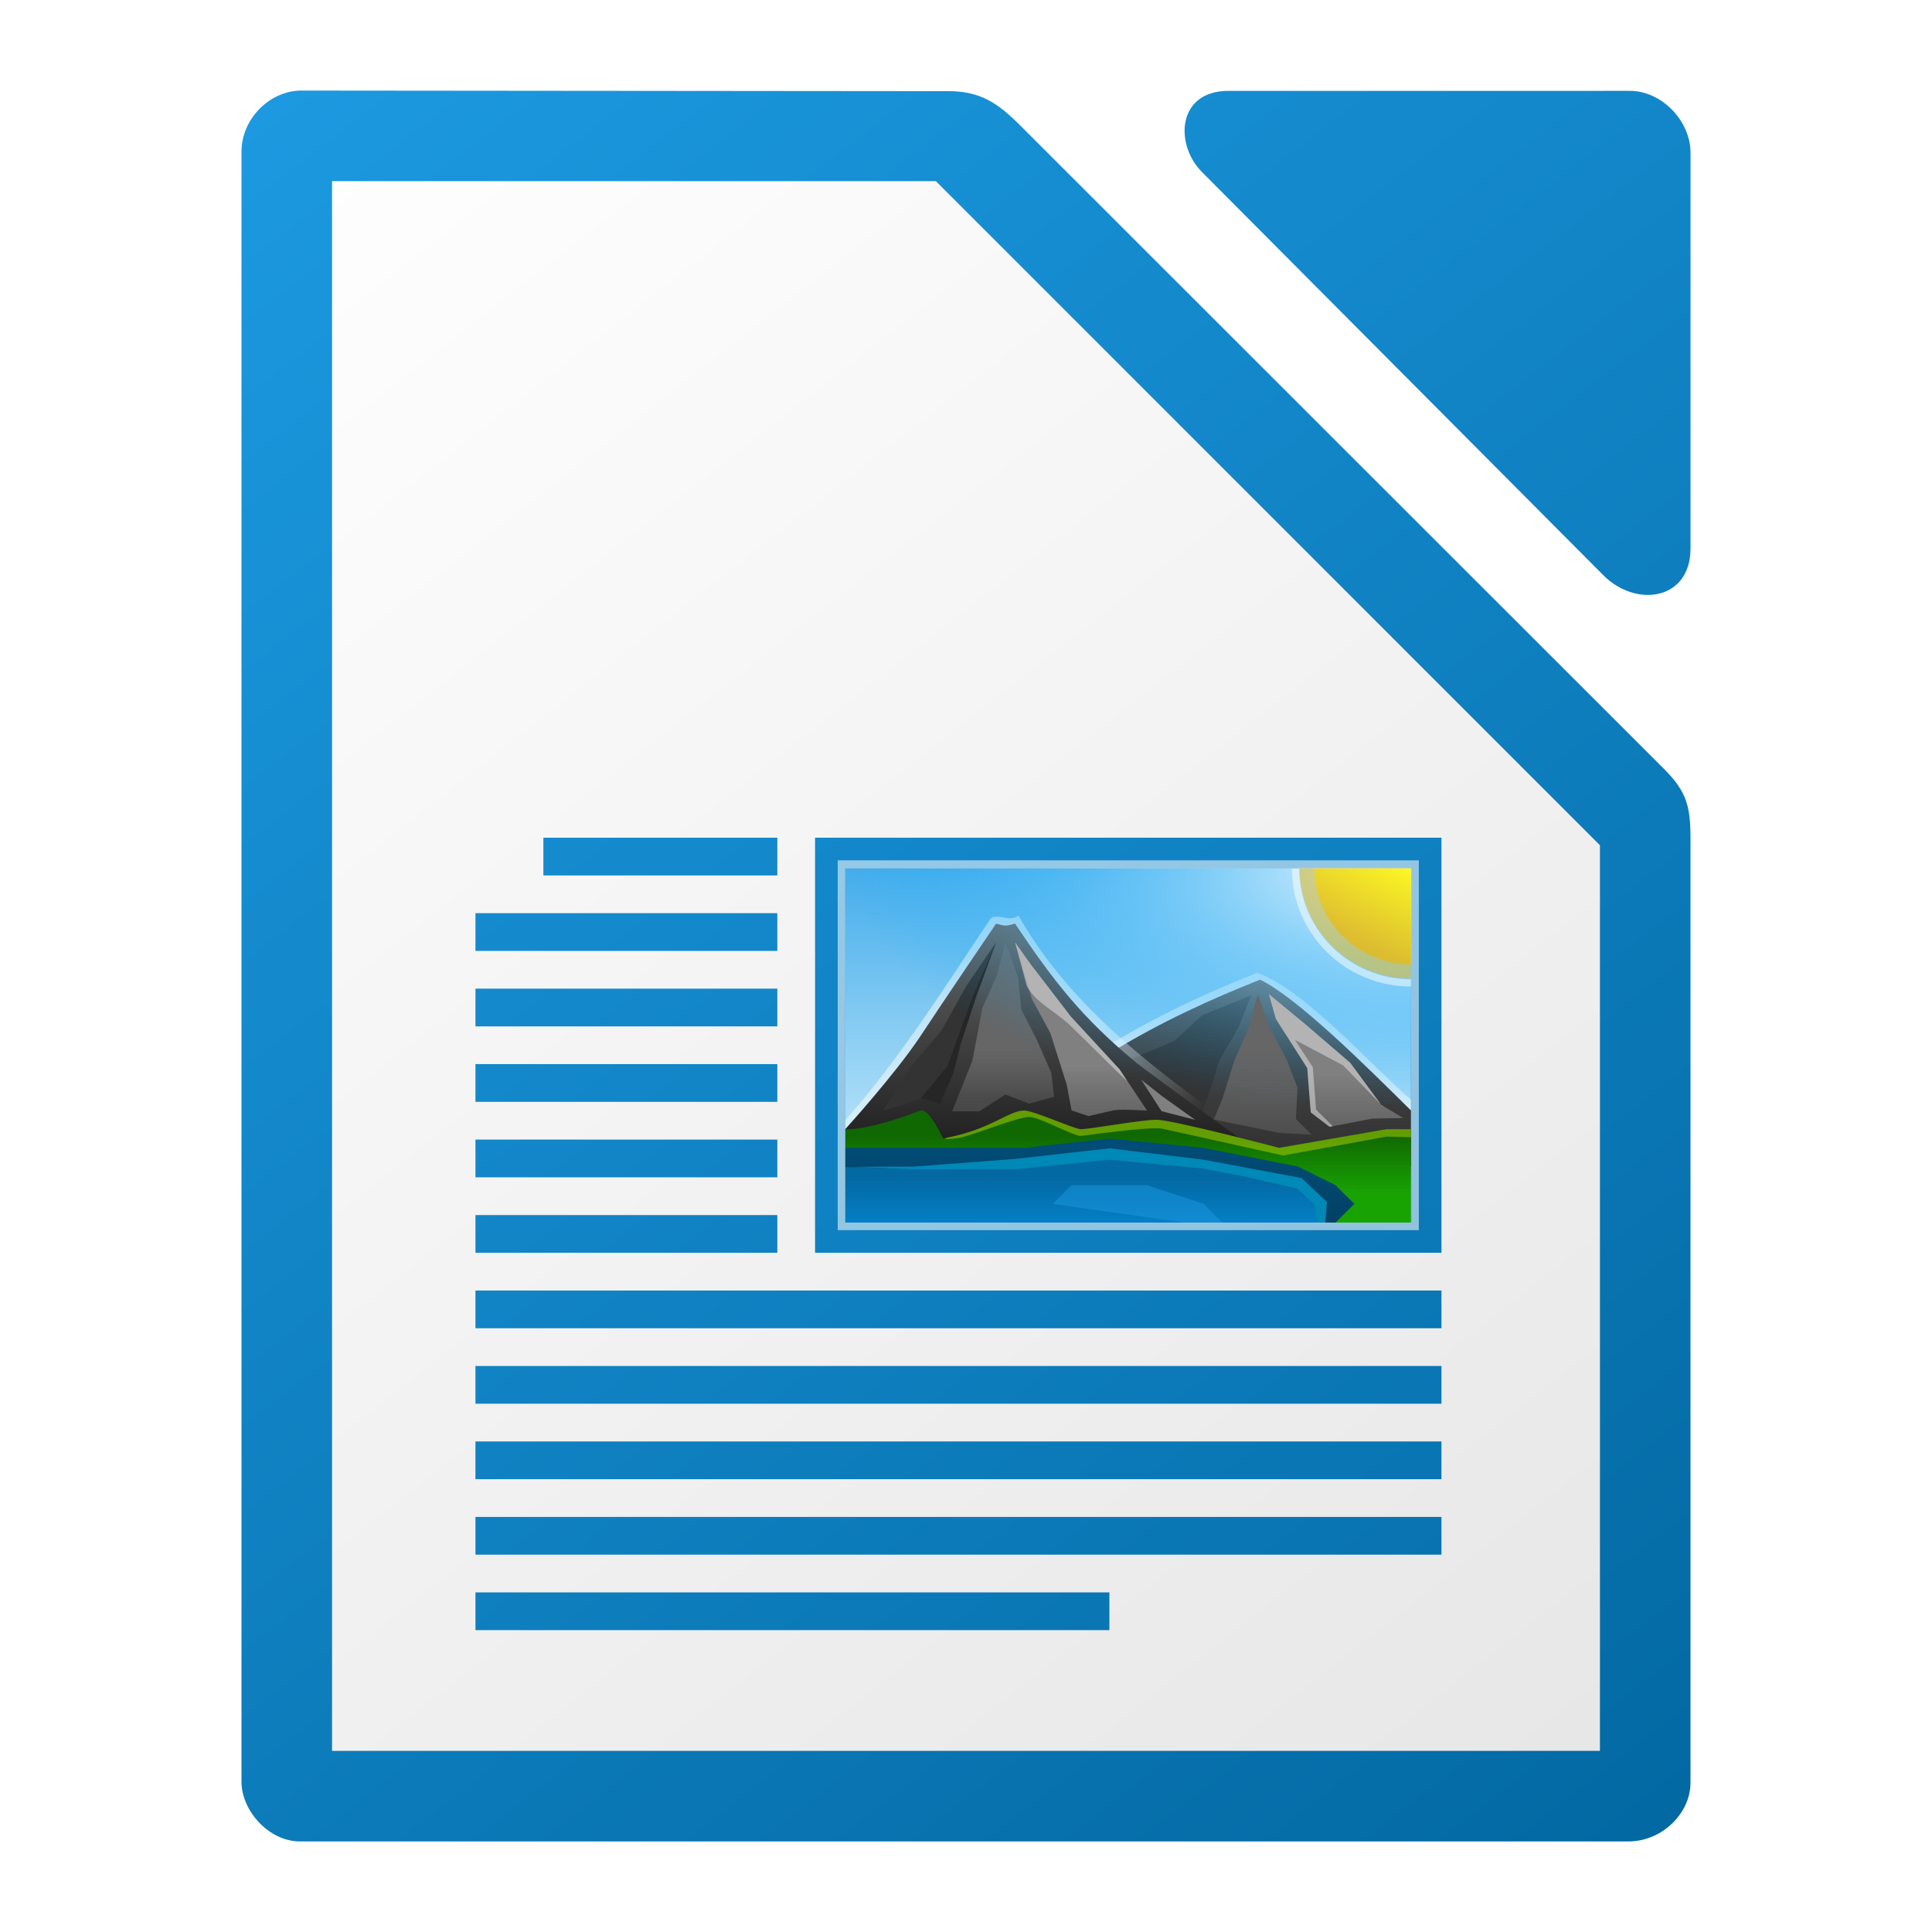 <svg viewBox="0 0 512 512" xmlns="http://www.w3.org/2000/svg" xmlns:xlink="http://www.w3.org/1999/xlink"><linearGradient id="a"><stop offset="0" stop-color="#0369a3"/><stop offset="1" stop-color="#1c99e0"/></linearGradient><linearGradient id="b" gradientTransform="matrix(19.368 0 0 15.639 -2800.195 8902.558)" gradientUnits="userSpaceOnUse" x2="0" y1="-581.638" y2="-577.573"><stop offset="0" stop-color="#44adeb"/><stop offset="1" stop-color="#aadcf7"/></linearGradient><linearGradient id="c" gradientTransform="matrix(-17.491 0 0 15.847 7686.168 -18788.108)" gradientUnits="userSpaceOnUse" x2="0" y1="1173" y2="1178"><stop offset="0" stop-color="#666"/><stop offset="1" stop-color="#333"/></linearGradient><linearGradient id="d" gradientTransform="matrix(1.973 0 0 1.955 884.546 2931.357)" gradientUnits="userSpaceOnUse" x1="346.696" x2="361.368" y1="-1576.519" y2="-1566.796"><stop offset="0" stop-color="#fff"/><stop offset="1" stop-color="#fff" stop-opacity="0"/></linearGradient><linearGradient id="e" gradientTransform="matrix(17.491 0 0 15.847 -4532.243 -18783.221)" gradientUnits="userSpaceOnUse" x2="0" y1="1173.911" y2="1178"><stop offset="0" stop-color="#666"/><stop offset="1" stop-color="#1a1a1a"/></linearGradient><linearGradient id="f" gradientTransform="matrix(1.973 0 0 1.955 884.546 2931.357)" gradientUnits="userSpaceOnUse" x2="0" y1="-1554.465" y2="-1562.367"><stop offset="0" stop-color="#18a303"/><stop offset="1" stop-color="#106802"/></linearGradient><linearGradient id="g" gradientTransform="matrix(17.491 0 0 15.847 -4532.243 -18763.476)" gradientUnits="userSpaceOnUse" x2="0" y1="1173" y2="1178"><stop offset="0" stop-color="#0369a3"/><stop offset="1" stop-color="#023f62"/></linearGradient><linearGradient id="h" gradientTransform="matrix(1.973 0 0 1.955 -134.484 -129.328)" gradientUnits="userSpaceOnUse" x2="0" xlink:href="#i" y1="-8.721" y2="-1.764"/><linearGradient id="i"><stop offset="0" stop-color="#666"/><stop offset="1" stop-color="#666" stop-opacity=".5"/></linearGradient><radialGradient id="j" cx="-1535.304" cy="-842.908" gradientTransform="matrix(0 6.482 14.962 0 14263.987 9757.383)" gradientUnits="userSpaceOnUse" r="10"><stop offset="0" stop-color="#fff"/><stop offset="1" stop-color="#00a8ff" stop-opacity="0"/></radialGradient><linearGradient id="k" gradientTransform="matrix(1.973 0 0 1.955 -134.484 -129.328)" gradientUnits="userSpaceOnUse" x2="0" xlink:href="#i" y1="-8.721" y2="2.989"/><linearGradient id="l" gradientTransform="matrix(1.973 0 0 1.955 -134.484 -129.328)" gradientUnits="userSpaceOnUse" x2="0" xlink:href="#m" y1="-6.308" y2="-.088"/><linearGradient id="m"><stop offset="0" stop-color="#808080"/><stop offset="1" stop-color="#666"/></linearGradient><linearGradient id="n" gradientTransform="matrix(1.973 0 0 1.955 -134.484 -129.328)" gradientUnits="userSpaceOnUse" x2="0" xlink:href="#m" y1="-5.058" y2="1.412"/><linearGradient id="o" gradientTransform="matrix(1.973 0 0 1.955 884.546 2931.357)" gradientUnits="userSpaceOnUse" x2="0" y1="-1556.638" y2="-1550.512"><stop offset="0" stop-color="#0369a3"/><stop offset="1" stop-color="#047fc6"/></linearGradient><linearGradient id="p" gradientTransform="matrix(0 3.351 -5.471 0 7668.256 -1672.148)" gradientUnits="userSpaceOnUse" x1="445.695" x2="441.388" y1="1103.578" y2="1099.82"><stop offset="0" stop-color="#e9b913"/><stop offset="1" stop-color="#ff0"/></linearGradient><linearGradient id="q" gradientUnits="userSpaceOnUse" x1="432" x2="80" xlink:href="#a" y1="528" y2="64"/><linearGradient id="r" gradientUnits="userSpaceOnUse" x1="434" x2="74" y1="482" y2="22"><stop offset="0" stop-color="#e6e6e6"/><stop offset="1" stop-color="#fff"/></linearGradient><linearGradient id="s" gradientTransform="matrix(2.008 0 0 2.019 126.983 2846.179)" gradientUnits="userSpaceOnUse" x1="151.894" x2="-24.891" xlink:href="#a" y1="-1168.556" y2="-1398.881"/><path d="m79.861 24c-8.266 0-15.867 7.366-15.867 16.242v431.9c0 7.735 7.243 15.857 15.514 15.857h351.99c9.254 0 16.5-7.739 16.5-15.488v-250.383c0-8.449-1.024-12.365-7-18.338l-170.656-170.572c-5.976-5.971-10.548-9.051-19-9.059zm245.695.078c-13.677-0-14.277 14.227-7.045 21.492v.002l106.385 106.867c8.68 8.715 23.109 6.648 23.109-7.098v-104.871c0-8.455-7.654-16.393-16.064-16.393z" fill="url(#s)" stroke-width="15.997"/><path d="m88 48v416h336v-240l-176-176z" fill="url(#r)"/><path d="m144 222v10h62v-10zm72 0v110h166v-110zm-90 20v10h80v-10zm0 20v10h80v-10zm0 20v10h80v-10zm0 20v10h80v-10zm0 20v10h80v-10zm0 20v10h256v-10zm0 20v10h256v-10zm0 20v10h256v-10zm0 20v10h256v-10zm0 20v10h168v-10z" fill="url(#q)"/><g transform="translate(-1278 424)"><path d="m1502-193.84h149.925v93.836h-149.925z" fill="url(#b)"/><path d="m1611.177-166.201c-29.719 11.745-58.747 27.799-78.474 53.271 40.397 0 78.817-1.931 119.216-1.931l.01-17.678c-9.998-8.594-28.411-29.39-40.748-33.664z" fill="#fff" opacity=".5"/><path d="m1611.946-164.383c9.994 4.952 27.361 22.198 39.973 34.666v14.857h-114.937c19.993-24.763 49.976-39.62 74.963-49.524z" fill="url(#c)"/><path d="m1575.246-135.599.874-6.993 13.124-5.564 7.378-6.832 12.98-5.216-3.387 8.449-5.062 8.781-3.01 9.546-2.083 5.499-20.816-7.671z" fill="#333"/><path d="m1540.345-180.316c-12.724 18.998-23.396 36.195-38.343 53.201l.138 13.753c33.102 0 87.771.43 120.875.43-27.73-19.95-57.948-38.277-75.148-68.481-2.367 2.088-5.997-1.017-7.52 1.095z" fill="url(#d)" opacity=".5"/><path d="m1579.462-142.097c-14.959-12.3-22.489-22.286-32.483-37.143-2.92.874-2.809.542-4.995 0 0 0-13.371 19.686-19.989 29.715-6.62 10.029-19.993 24.761-19.993 24.761v9.904h114.937s-27.46-19.655-37.475-27.238z" fill="url(#e)"/><path d="m1651.925-124.765h-6.443l-28.539 4.952s-28.202-7.429-32.445-7.429c-4.168 0-17.529 2.475-20.029 2.475-1.752 0-12.493-4.952-15.032-4.952-4.19 0-9.019 5.259-21.512 7.429 0 0-3.59-7.894-5.932-7.429-14.992 5.728-19.993 4.952-19.993 4.952v24.761h149.919v-24.761z" fill="url(#f)"/><path d="m1502-119.811v19.807h129.936l4.999-4.952-4.997-4.954-9.994-4.954-24.986-4.952-24.986-2.479-22.489 2.477h-29.985-17.49z" fill="url(#g)"/><path d="m1511.998-129.717 7.121-11.327 8.437-9.9 6.445-11.632 7.981-11.716-5.417 14.795-3.965 12.189-1.919 7.689-3.582 8.191c-1.44-1.042-3.263-1.081-4.906-1.609l-4.691 1.822-5.508 1.497z" fill="#333"/><path d="m1530.328-129.498 5.376-13.45 2.624-13.88 3.788-8.568 2.367-8.895 3.283 9.149.931 8.738 3.973 7.786 3.939 8.944.736 6.314-6.614 1.843-6.285-2.43-6.948 4.467h-7.169z" fill="url(#h)"/><path d="m1594.742-127.232-8.755-6.252-5.591-4.418 5.433 8.383 8.917 2.287z" fill="#808080"/><path d="m1651.925-131.283v-62.557l-149.925-.16v62.718z" fill="url(#j)"/><path d="m1651.925-164.676a29.59 29.324 0 0 1 -29.59-29.324h29.59z" fill="#e9b913" opacity=".5"/><path d="m1602.075-133.196 3.089-9.857 3.792-8.568 2.367-8.891 3.283 9.149 4.214 7.808 3.038 7.784-.434 8.324 4.17 4.15-8.589-.461-17.334-3.552 2.407-5.884z" fill="url(#k)"/><path d="m1581.961-129.717-7.279-10.928-12.901-13.944-10.672-13.909-4.129-5.79 4.474 15.033 4.904 9.012 4.352 13.77 1.262 6.756 4.494 1.492 6.865-1.578c2.884-.283 5.766.049 8.633.084z" fill="url(#l)"/><path d="m1649.893-127.705-5.869-3.499-8.218-11.159-12.085-10.351-9.435-7.8 1.819 6.516 8.341 13.039.915 11.759 5.011 3.812 11.244-2.164 8.279-.151z" fill="url(#n)"/><path d="m1502.053-114.728-.051 14.724h124.937v-4.952l-4.997-4.954-24.986-4.954-24.988-2.475-24.986 2.475-27.042.739-17.883-.606z" fill="url(#o)"/><path d="m1572.035-119.684-25.093 2.819-26.77 2.029-16.324.059 16.091.661 27.586-.039 24.442-2.506 25.03 2.365 11.134 2.15 13.71 3.167 4.498 4.273.619 4.705h2.28l.404-5.45-6.727-6.373-26.04-4.854-24.842-3.005z" fill="#0088b7"/><path d="m1556.975-104.954 4.997-4.954h19.991l14.992 4.952 4.997 4.95h-9.998l-34.98-4.952z" fill="#1c99e0" opacity=".5"/><path d="m1547.003-174.291 3.081 11.546c2.533 4.649 7.504 6.617 11.607 10.576 5.922 5.722 12.503 12.478 15.022 14.656l-2.032-3.116-12.888-13.987-10.664-13.868-4.131-5.802z" fill="#fff" opacity=".4"/><path d="m1542.006-174.291-6.447 14.883-6.435 17.862-7.051 8.549c1.014.225 4.154.97 5.017 1.593l3.571-8.187 1.913-7.696 4.005-12.218 5.425-14.785z" opacity=".25"/><path d="m1549.404-129.693c-4.08 0-8.743 4.946-20.526 7.208l-.434.244c.217.072.963.205 3.579-.184 3.486-.518 15.9-5.732 18.859-5.56 2.967.172 11.82 5.181 13.564 5.008 1.744-.176 18.5-2.584 21.64-1.896 3.137.694 31.932 7.089 31.932 7.089l27.494-5.008 6.411.184v-2.139h-6.471l-28.486 4.946s-28.243-7.448-32.484-7.448c-4.17 0-17.537 2.502-20.037 2.502-1.752 0-12.501-4.946-15.042-4.946z" fill="#ff0" opacity=".35"/><path d="m1651.995-168.439a25.647 25.415 0 0 1 -25.642-25.415h25.648z" fill="url(#p)" opacity=".74"/><g fill="#fff"><path d="m1620.362-193.84c0 17.287 14.119 31.279 31.563 31.279v-1.931c-16.367 0-29.614-13.125-29.614-29.347z" opacity=".5"/><path d="m1614.258-160.546 1.85 6.537 8.325 13.074.921 11.729 4.997 3.847.862-.184-4.439-4.399-.864-11.241-4.758-7.253 12.773 6.764 10.11 10.445-8.198-11.118-12.083-10.386-9.496-7.82zm29.776 29.324.493.551-.124-.307z" opacity=".4"/><path d="m1500-196v98h154v-98zm2 2.16h149.925l.075 93.84h-150z" opacity=".55"/></g></g></svg>